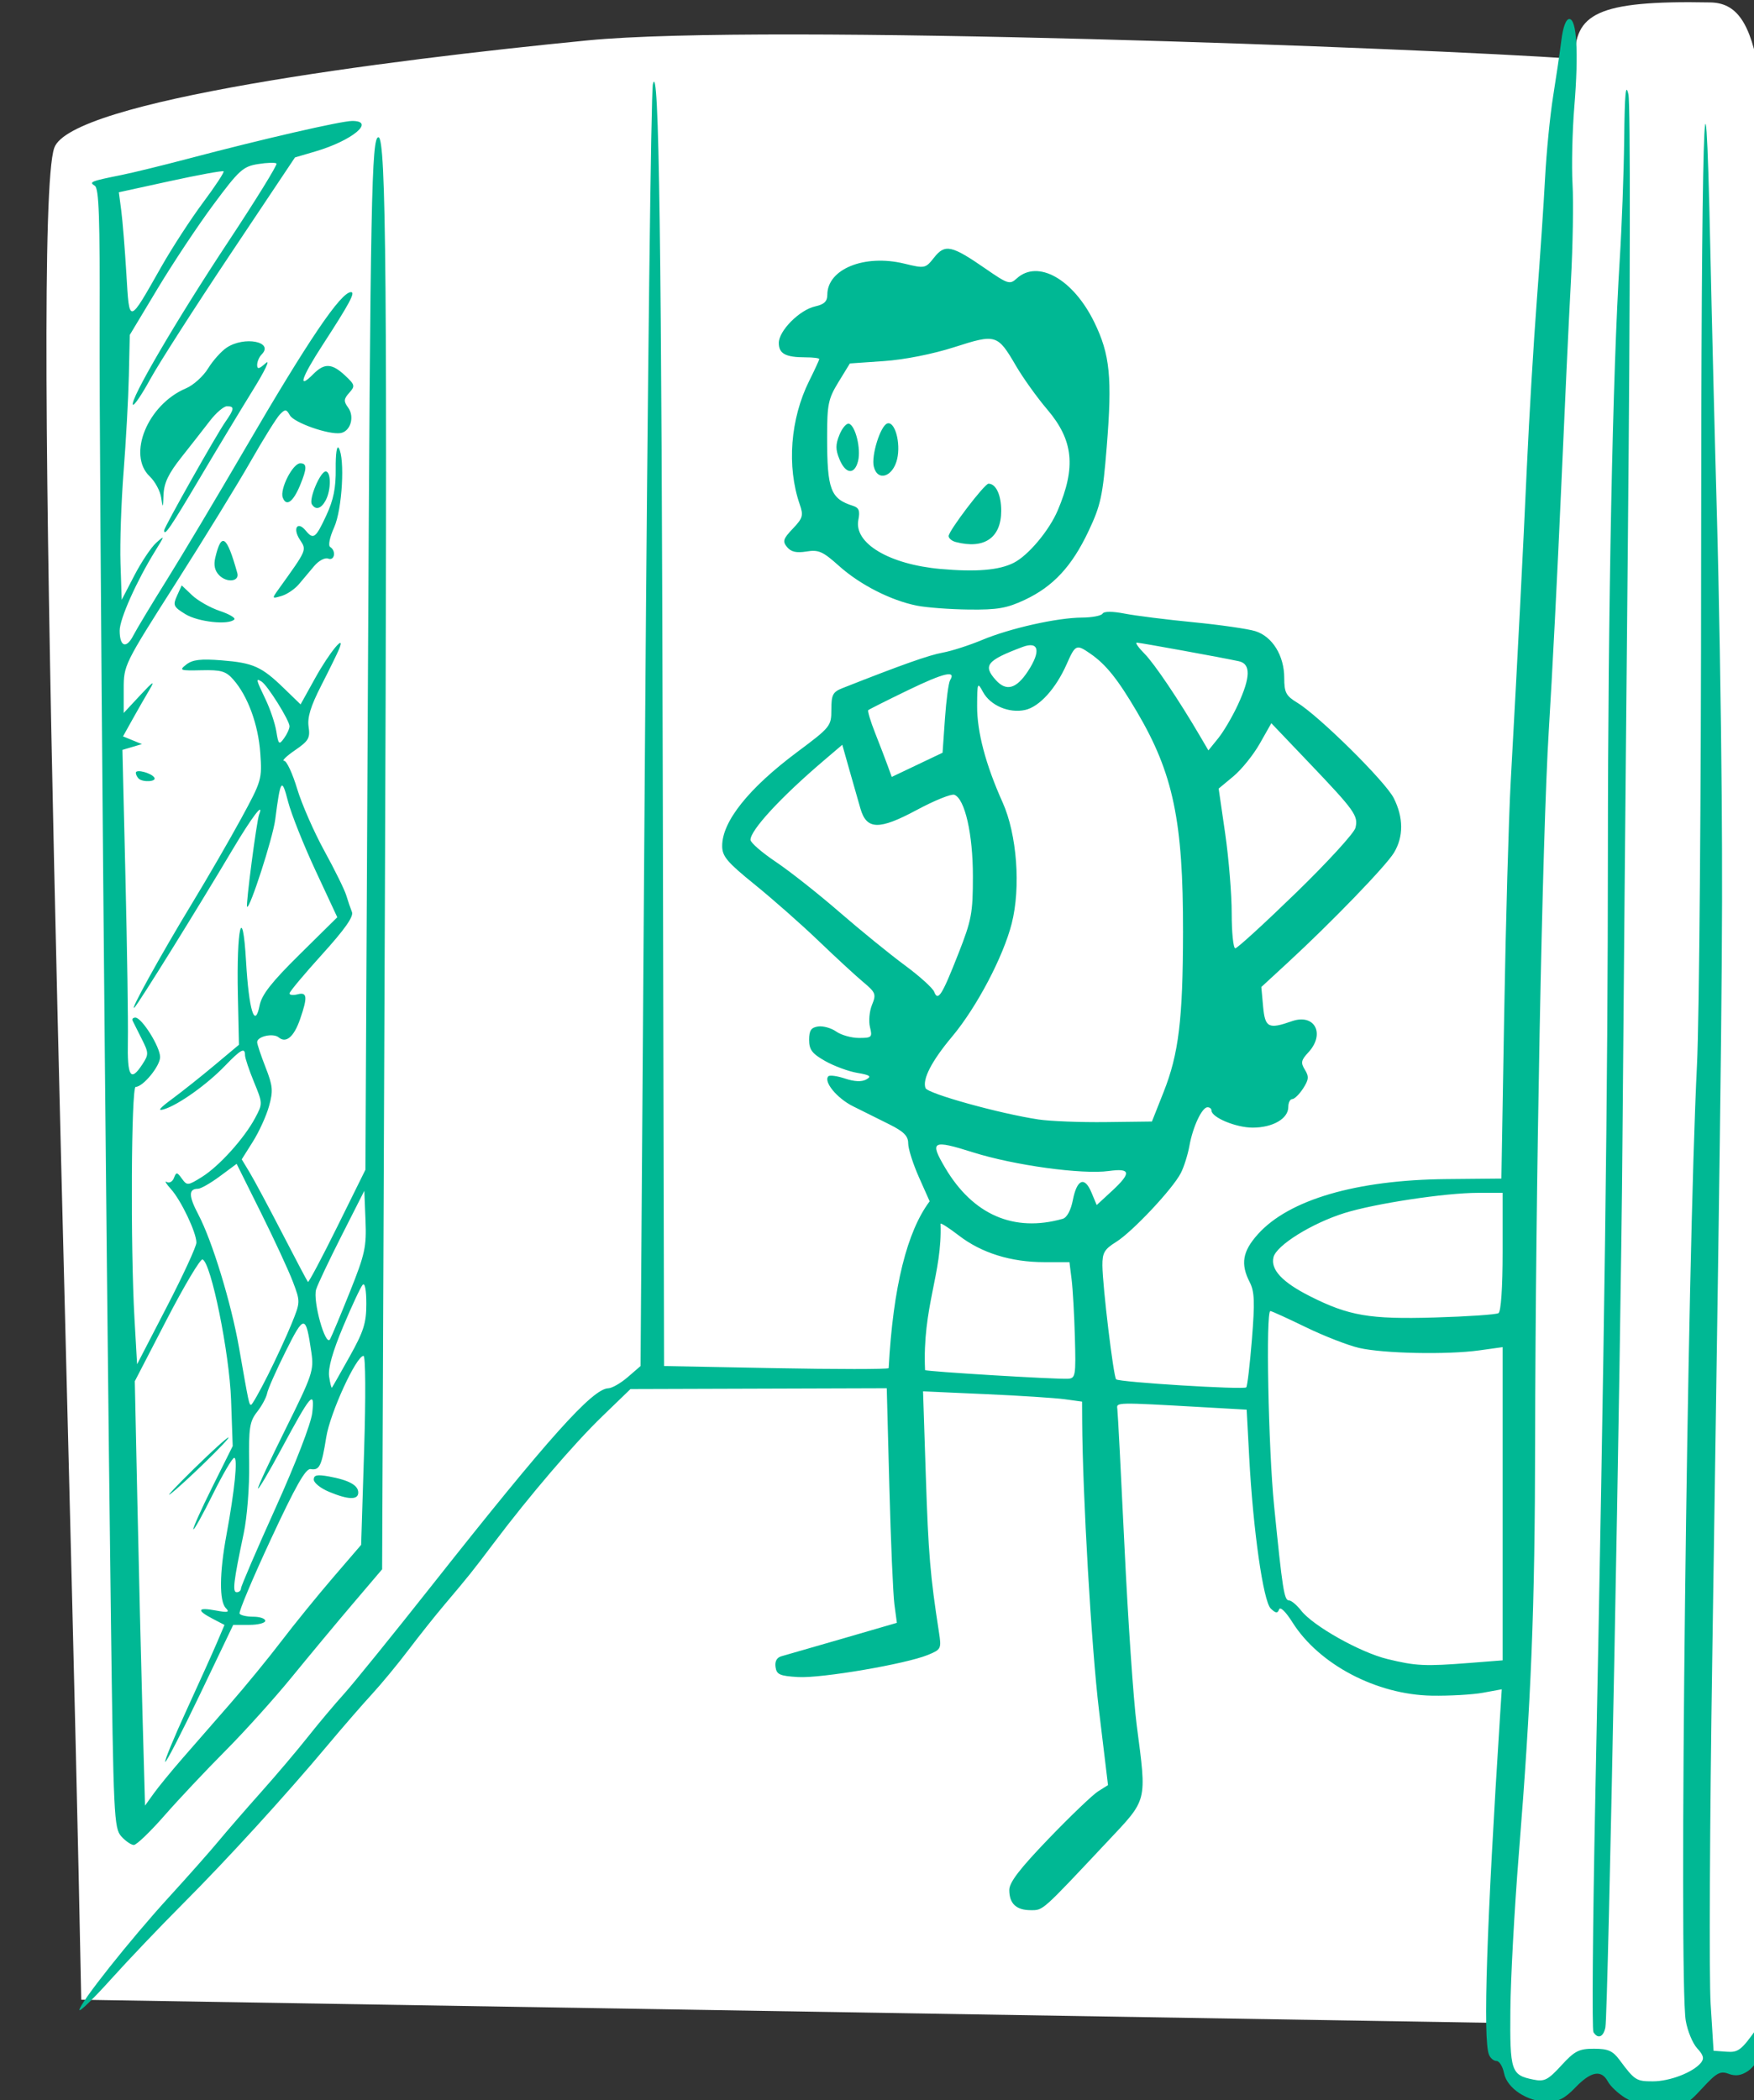 <?xml version="1.0" ?><svg height="349.808mm" viewBox="0 0 292.15 349.808" width="292.15mm" xmlns="http://www.w3.org/2000/svg">
    <rect x="0" y="0" width="292.15" height="349.808" fill="#333333" stroke="none"/>
    <path d="m 18593.6,2137.345 895.664,14.685 c 0,0 -3.577,40.032 20.117,41.44 23.694,1.408 21.458,-20.921 38.446,-21.726 16.988,-0.805 -1.511,31.514 48.047,22.093 10.475,-1.991 26.74,-22.16 26.74,-22.16 0,0 19.318,8.918 33.847,-17.837 14.529,-26.755 19.893,-528.459 19.446,-553.605 -0.223,-12.573 -13.07,-321.361 -17.629,-495.841 -4.558,-174.48 -8.018,-221.952 -40.883,-222.357 -72.448,-1.428 -84.728,7.667 -85.141,35.443 -95.23,-6.702 -508.879,-22.48 -620.316,-11.587 -129.244,12.634 -324.95,38.025 -335.294,67.553 -15.322,43.737 9.505,772.232 16.956,1163.899 z" fill="#FFFFFF" transform="translate(-194.103,170.368) matrix(0.265,0,0,0.265,-4719.67,-403.703)"/>
    <path d="m 19564.04,2199.02 c -4.453,-2.737 -9.354,-7.343 -10.89,-10.237 -4.069,-7.66 -10.621,-6.47 -20.407,3.705 -6.675,6.941 -10.661,8.963 -17.655,8.956 -12.598,-0.02 -25.312,-8.39 -27.207,-17.923 -0.836,-4.226 -2.973,-7.683 -4.744,-7.683 -1.773,0 -3.919,-1.823 -4.767,-4.052 -3.781,-9.931 -1.435,-81.044 7.036,-213.292 l 1.044,-16.26 -11.801,2.171 c -6.49,1.194 -20.951,2.019 -32.133,1.834 -34.749,-0.575 -70.978,-19.63 -87.628,-46.089 -4.221,-6.71 -7.689,-10.06 -8.402,-8.116 -0.953,2.601 -2.072,2.486 -5.221,-0.532 -4.714,-4.517 -11.118,-49.442 -13.548,-95.025 l -1.6,-29.982 -28.218,-1.603 c -54.131,-3.075 -53.682,-3.084 -53.078,1.093 0.306,2.113 2.34,41.306 4.524,87.094 2.185,45.788 5.616,95.931 7.625,111.429 6.388,49.287 7.146,46.273 -18.42,73.492 -41.516,44.197 -40.242,43.06 -48.12,43.06 -9.132,0 -13.517,-4.113 -13.517,-12.68 0,-4.794 6.594,-13.386 24.782,-32.288 13.629,-14.166 27.59,-27.529 31.024,-29.697 l 6.243,-3.941 -5.679,-47.151 c -4.739,-39.347 -10.319,-135.496 -10.557,-181.983 l -0.06,-11.877 -10.802,-1.491 c -5.94,-0.82 -28.43,-2.273 -49.978,-3.23 l -39.175,-1.74 1.753,53.531 c 1.586,48.45 2.786,62.685 8.224,97.708 1.635,10.543 1.424,10.986 -6.907,14.408 -13.921,5.719 -66.883,14.763 -81.51,13.918 -11.613,-0.671 -13.61,-1.554 -14.281,-6.323 -0.513,-3.617 0.81,-5.976 3.811,-6.787 2.529,-0.684 19.867,-5.682 38.526,-11.107 l 33.931,-9.864 -1.54,-11.527 c -0.847,-6.34 -2.277,-39.513 -3.18,-73.718 l -1.64,-62.191 -80.539,0.254 -80.54,0.254 -17.694,17.109 c -17.951,17.361 -45.574,49.629 -68.365,79.868 -13.402,17.781 -15.42,20.301 -31.151,38.909 -5.584,6.607 -15.667,19.287 -22.402,28.177 -6.734,8.891 -17.03,21.352 -22.877,27.692 -5.848,6.34 -18.357,20.749 -27.796,32.02 -26.655,31.827 -63.151,71.801 -91.216,99.91 -14.07,14.093 -34.389,35.418 -45.153,47.389 -10.763,11.97 -19.627,20.604 -19.697,19.185 -0.191,-3.831 31.85,-44.201 56.471,-71.154 11.861,-12.983 25.804,-28.73 30.983,-34.992 5.185,-6.262 17.192,-20.094 26.687,-30.739 9.494,-10.645 22.736,-26.27 29.422,-34.724 6.686,-8.453 16.863,-20.557 22.611,-26.896 5.749,-6.34 30.948,-37.463 56.002,-69.163 72.545,-91.795 100.329,-122.818 110.208,-123.06 2.341,-0.057 7.864,-3.227 12.278,-7.044 l 8.02,-6.94 2.84,-398.326 c 1.563,-219.079 3.773,-402.36 4.907,-407.292 3.899,-16.915 5.473,96.993 6.263,453.4 l 0.779,352.218 69.729,1.322 c 38.349,0.727 70.495,0.727 71.432,0 2.776,-51.513 11.701,-86.148 25.769,-104.859 l -6.746,-15.153 c -3.71,-8.334 -6.748,-17.891 -6.748,-21.237 0,-4.706 -2.737,-7.443 -12.073,-12.086 -6.641,-3.302 -16.834,-8.375 -22.65,-11.274 -10.075,-5.02 -18.7,-15.547 -15.436,-18.837 0.839,-0.847 5.571,-0.195 10.514,1.45 5.873,1.953 10.484,2.145 13.306,0.553 3.483,-1.964 2.381,-2.766 -5.689,-4.14 -5.504,-0.937 -14.56,-4.278 -20.126,-7.424 -8.247,-4.663 -10.116,-7.124 -10.116,-13.323 0,-5.919 1.258,-7.783 5.681,-8.417 3.121,-0.447 8.238,0.994 11.366,3.202 3.129,2.208 9.562,4.015 14.294,4.015 8.043,0 8.496,-0.444 6.913,-6.798 -0.93,-3.739 -0.359,-10.046 1.276,-14.017 2.742,-6.675 2.323,-7.757 -5.55,-14.335 -4.682,-3.914 -17.252,-15.505 -27.931,-25.758 -10.675,-10.253 -28.699,-26.167 -40.053,-35.363 -17.583,-14.243 -20.641,-17.863 -20.641,-24.432 0,-15.387 16.674,-36.251 47.141,-58.994 20.975,-15.658 21.484,-16.289 21.484,-26.726 0,-9.285 0.916,-11.052 6.99,-13.447 37.152,-14.66 54.293,-20.734 62.905,-22.293 5.592,-1.012 16.75,-4.592 24.793,-7.955 17.66,-7.383 47.261,-14.019 62.874,-14.095 6.28,-0.032 12.085,-1.144 12.9,-2.473 0.929,-1.514 6.155,-1.513 13.998,0 6.885,1.331 26.24,3.759 43.015,5.396 16.777,1.636 34.305,4.155 38.959,5.598 10.74,3.33 18.207,15.371 18.22,29.378 0,9.254 1.081,11.286 8.269,15.659 13.65,8.303 55.273,49.466 60.538,59.864 6.185,12.216 6.239,24.323 0.153,34.373 -5.036,8.325 -39.121,43.603 -66.694,69.027 l -16.668,15.37 1.104,12.168 c 1.216,13.398 3.352,14.503 18.058,9.336 14.399,-5.059 21.22,7.973 10.302,19.685 -4.477,4.803 -4.792,6.433 -2.085,10.8 2.639,4.262 2.447,6.284 -1.139,11.799 -2.379,3.661 -5.445,6.656 -6.809,6.656 -1.367,0 -2.484,2.24 -2.484,4.978 0,7.317 -9.751,12.953 -22.413,12.953 -10.5,0 -25.878,-6.417 -25.878,-10.799 0,-1.105 -1.115,-2.009 -2.477,-2.009 -3.48,0 -9.217,12.219 -11.382,24.246 -1.003,5.587 -3.435,13.291 -5.4,17.121 -5.116,9.973 -30.412,36.9 -40.662,43.284 -7.388,4.602 -8.692,6.842 -8.625,14.819 0.113,13.102 6.95,69.847 8.622,71.531 1.796,1.813 80.204,6.654 81.797,5.051 0.671,-0.677 2.265,-14.205 3.545,-30.062 1.906,-23.643 1.658,-30.13 -1.379,-36.052 -5.873,-11.444 -4.531,-19.35 5.113,-30.108 19.49,-21.741 61.875,-34.143 118.514,-34.677 l 34.563,-0.326 1.773,-103.744 c 0.976,-57.059 2.82,-122.764 4.099,-146.01 4.834,-87.837 7.584,-141.403 10.134,-197.242 1.448,-31.7 4.268,-78.961 6.268,-105.025 1.997,-26.064 4.331,-60.645 5.187,-76.847 0.857,-16.202 3.125,-39.256 5.043,-51.232 1.919,-11.975 4.25,-27.825 5.177,-35.222 1.069,-8.511 2.912,-13.448 5.017,-13.448 4.718,0 5.927,21.148 3.146,55.074 -1.269,15.498 -1.776,37.399 -1.124,48.67 0.653,11.271 0.191,38.936 -1.045,61.478 -1.228,22.542 -3.988,81.33 -6.135,130.641 -2.146,49.31 -5.624,117.32 -7.73,151.133 -4.1,65.834 -8.387,289.129 -8.607,448.277 -0.151,103.715 -2.391,160.232 -10.292,258.72 -2.711,33.813 -5.077,77.457 -5.255,96.986 -0.356,38.919 0.411,41.255 14.508,44.096 6.905,1.391 9.101,0.275 17.533,-8.908 8.384,-9.133 11.047,-10.499 20.481,-10.499 8.867,0 11.801,1.285 16.086,7.044 9.543,12.829 10.506,13.448 20.898,13.448 10.713,0 25.269,-5.604 30.242,-11.642 2.199,-2.672 1.657,-4.796 -2.326,-9.104 -2.858,-3.091 -6.097,-10.926 -7.198,-17.412 -4.428,-26.016 0.873,-476.282 7.076,-600.957 1.399,-28.177 2.567,-169.961 2.59,-315.075 0.03,-271.175 2.422,-353.21 5.752,-198.523 1.015,47.197 2.887,122.7 4.156,167.784 1.27,45.084 2.632,124.621 3.028,176.749 0.693,91.782 0.17,138.868 -5.938,541.775 -1.572,103.552 -2.029,201.533 -1.018,217.735 l 1.838,29.458 8.207,0.601 c 7.414,0.543 9.301,-0.946 19.484,-15.37 10.491,-14.862 11.329,-15.496 12.058,-9.137 0.993,8.648 -10.365,31.528 -18.23,36.721 -4.236,2.798 -7.735,3.282 -12.052,1.669 -5.247,-1.96 -7.513,-0.73 -16.427,8.912 -9.97,10.78 -10.892,11.185 -25.419,11.176 -10.435,0 -17.562,-1.54 -23.17,-4.986 z m -98.015,-273.331 20.97,-1.645 v -98.426 -98.426 l -14.615,2.034 c -20.215,2.814 -60.334,1.998 -75.613,-1.537 -6.991,-1.617 -22.079,-7.495 -33.526,-13.062 -11.454,-5.567 -21.46,-10.121 -22.241,-10.121 -2.931,0 -1.275,86.125 2.353,122.388 5.279,52.732 6.342,59.484 9.359,59.484 1.463,0 4.902,2.879 7.648,6.397 7.574,9.704 37.075,26.276 54.204,30.448 17.964,4.377 23.63,4.648 51.461,2.465 z m -247.872,-204.532 c -0.386,-14.089 -1.315,-30.515 -2.063,-36.502 l -1.363,-10.887 h -15.904 c -20.891,0 -39.339,-5.751 -53.573,-16.7 -6.349,-4.885 -11.544,-8.202 -11.544,-7.371 1.146,31.282 -11.526,52.288 -9.729,91.925 0.974,0.934 82.296,5.858 89.792,5.437 4.774,-0.268 5.038,-1.838 4.384,-25.901 z m 266.228,-15.325 c 1.595,-0.993 2.614,-16.046 2.614,-38.62 v -36.992 h -15.56 c -20.436,0 -64.808,6.726 -83.921,12.722 -20.473,6.422 -42.672,20.243 -44.537,27.728 -1.929,7.746 5.463,15.682 22.754,24.434 24.531,12.416 37.682,14.667 78.618,13.459 20.58,-0.607 38.593,-1.837 40.032,-2.732 z m -273.915,-59.285 c 2.668,-0.754 5.119,-5.264 6.396,-11.777 2.583,-13.158 7.385,-15.121 11.697,-4.781 l 3.296,7.9 9.385,-8.662 c 12.549,-11.586 12.128,-14.656 -1.751,-12.739 -16.763,2.316 -59.527,-3.557 -85.374,-11.724 -25.691,-8.118 -27.473,-7.12 -17.464,9.785 17.47,29.5 43.201,40.654 73.815,31.998 z m 63.448,-79.696 c 9.5,-23.996 12.117,-45.591 12.201,-100.571 0.114,-69.704 -6.155,-99.649 -28.925,-138.326 -12.192,-20.711 -19.497,-29.822 -29.373,-36.645 -8.727,-6.027 -9.383,-5.736 -14.8,6.546 -6.806,15.44 -17.177,26.879 -26.173,28.87 -10.065,2.228 -21.881,-2.816 -26.452,-11.293 -3.456,-6.411 -3.611,-6.049 -3.691,8.679 -0.1,16.351 5.337,36.912 16.008,60.675 9.026,20.105 11.527,53.38 5.726,76.186 -5.331,20.949 -22.095,52.737 -37.493,71.091 -12.827,15.29 -18.777,26.817 -16.679,32.322 1.325,3.482 46.666,16.07 71.011,19.717 7.376,1.105 26.436,1.847 42.354,1.65 l 28.945,-0.359 z m -129.06,-86.8 c 8.38,-21.329 9.185,-25.599 9.185,-48.854 0,-26.488 -5.034,-48.607 -11.639,-51.163 -1.874,-0.724 -12.479,3.556 -23.568,9.511 -23.747,12.752 -31.557,12.586 -35.456,-0.752 -1.338,-4.58 -4.456,-15.494 -6.93,-24.255 l -4.497,-15.93 -11.693,9.967 c -26.844,22.878 -46.007,43.613 -46.007,49.779 0,1.737 7.149,7.952 15.884,13.811 8.737,5.858 26.752,20.077 40.031,31.596 13.281,11.519 31.747,26.545 41.034,33.391 9.289,6.846 17.617,14.364 18.509,16.709 2.381,6.253 4.875,2.336 15.147,-23.809 z m 212.255,-38.392 c 19.74,-19.177 36.56,-37.558 37.379,-40.846 1.882,-7.558 -0.359,-10.7 -29.256,-41.002 l -23.614,-24.763 -7.272,12.832 c -3.998,7.058 -11.449,16.303 -16.553,20.544 l -9.282,7.712 4.097,28.247 c 2.252,15.536 4.098,38.124 4.098,50.195 0,12.072 1.015,21.948 2.259,21.948 1.24,0 18.408,-15.69 38.144,-34.868 z m -220.638,-109.418 c 0.821,-11.749 2.27,-22.628 3.219,-24.174 4.018,-6.549 -3.876,-4.689 -26.442,6.234 -13.212,6.395 -24.456,12.042 -24.987,12.549 -0.534,0.507 1.437,7.015 4.373,14.462 2.941,7.447 6.482,16.68 7.872,20.518 l 2.525,6.978 15.973,-7.601 15.972,-7.601 z m 184.156,-8.844 c 7.994,-17.316 8.156,-25.672 0.524,-27.312 -11.07,-2.379 -62.127,-11.677 -64.121,-11.677 -1.11,0 1.075,3.117 4.855,6.928 6.244,6.295 21.552,29.018 34.967,51.911 l 5.207,8.888 6.161,-7.607 c 3.389,-4.184 8.974,-13.693 12.407,-21.131 z m -132.016,-20.994 c 8.324,-12.675 6.909,-19.129 -3.347,-15.278 -22.503,8.451 -25.074,11.62 -16.853,20.777 6.585,7.331 12.904,5.61 20.2,-5.499 z m 355.442,855.296 c -0.934,-1.524 -0.417,-66.94 1.147,-145.37 5.916,-296.337 7.931,-447.012 7.964,-596 0.03,-154.001 3.015,-303.146 7.438,-372.71 1.3,-20.428 2.557,-54.434 2.795,-75.567 0.325,-28.988 0.981,-35.908 2.668,-28.178 1.294,5.932 1.152,123.509 -0.338,279.213 -1.414,147.931 -2.964,319.686 -3.444,381.676 -1.018,131.531 -9.011,545.506 -10.694,553.942 -1.228,6.147 -4.745,7.545 -7.536,2.993 z m -925.272,-123.014 c -4.581,-5.101 -4.933,-12.551 -6.561,-138.966 -3.195,-248.558 -7.348,-724.799 -7.065,-810.842 0.219,-67.612 -0.413,-85.971 -3.022,-87.596 -3.846,-2.396 -2.659,-2.876 16.892,-6.809 6.987,-1.406 25.859,-6.028 41.936,-10.27 46.692,-12.323 96.055,-23.676 102.941,-23.676 14.888,0 0,12.37 -23.068,19.145 l -12.896,3.79 -40.676,60.897 c -22.372,33.493 -44.983,68.765 -50.242,78.381 -5.261,9.616 -10.167,16.876 -10.904,16.133 -2.397,-2.416 27.163,-53.003 59.711,-102.183 17.497,-26.44 31.222,-48.667 30.498,-49.395 -0.72,-0.728 -5.956,-0.575 -11.632,0.34 -9.417,1.518 -11.867,3.743 -27.952,25.392 -9.697,13.051 -25.505,36.836 -35.132,52.855 l -17.504,29.127 -0.579,25.616 c -0.317,14.089 -1.803,41.178 -3.295,60.197 -1.494,19.02 -2.378,44.956 -1.962,57.636 l 0.756,23.054 7.981,-15.369 c 4.39,-8.453 10.559,-17.675 13.714,-20.493 5.511,-4.928 5.488,-4.734 -0.618,5.123 -11.727,18.939 -22.35,42.734 -22.35,50.062 0,10.12 4.165,11.669 8.534,3.174 2.019,-3.92 11.585,-19.808 21.259,-35.305 9.673,-15.498 31.686,-52.384 48.917,-81.971 39.725,-68.21 60.294,-98.621 66.697,-98.621 2.899,0 -0.966,7.205 -17.622,32.864 -13.719,21.131 -16.221,28.885 -5.998,18.581 6.91,-6.963 11.646,-6.734 19.878,0.958 6.26,5.852 6.445,6.617 2.623,10.887 -3.505,3.918 -3.605,5.287 -0.663,9.325 4.222,5.8 1.395,15.062 -4.881,15.99 -7.48,1.107 -29.135,-6.522 -31.767,-11.191 -2.204,-3.917 -2.903,-3.981 -6.252,-0.567 -2.073,2.113 -10.338,15.37 -18.37,29.458 -8.03,14.089 -29.274,48.659 -47.207,76.822 -32.336,50.783 -32.606,51.331 -32.606,66.29 v 15.084 l 10.433,-11.216 c 8.116,-8.726 9.412,-9.51 5.848,-3.531 -2.522,4.227 -7.314,12.584 -10.651,18.573 l -6.065,10.888 5.937,2.429 5.934,2.43 -6.12,1.816 -6.12,1.816 1.917,80.925 c 1.055,44.509 1.73,90.435 1.499,102.058 -0.443,22.495 1.747,25.978 9.161,14.57 4.025,-6.186 3.996,-7.105 -0.509,-16.01 -2.627,-5.196 -5.187,-10.312 -5.69,-11.368 -0.503,-1.057 0.284,-1.921 1.748,-1.921 4.048,0 15.552,18.357 15.552,24.813 0,5.657 -10.724,18.734 -15.362,18.734 -2.79,0 -3.311,100.715 -0.754,145.439 l 1.652,28.887 18.669,-36.08 c 10.27,-19.844 18.645,-38.03 18.614,-40.414 -0.07,-6.454 -9.635,-26.512 -15.986,-33.566 -3.058,-3.397 -4.251,-5.421 -2.65,-4.497 1.602,0.924 3.634,-0.22 4.517,-2.542 1.46,-3.83 1.922,-3.789 4.994,0.446 3.249,4.479 3.755,4.437 12.565,-1.05 10.812,-6.736 26.595,-24.213 33.451,-37.043 4.835,-9.046 4.831,-9.181 -0.735,-22.715 -3.079,-7.488 -5.601,-15.033 -5.601,-16.767 0,-5.104 -2.573,-3.736 -12.64,6.718 -11.219,11.653 -29.258,24.508 -38.191,27.218 -4.507,1.367 -3.028,-0.527 5.083,-6.514 6.289,-4.643 18.299,-14.191 26.686,-21.218 l 15.25,-12.776 -0.679,-30.95 c -0.943,-42.94 2.95,-59.112 5.146,-21.377 1.785,30.72 5.505,42.737 8.53,27.569 1.354,-6.779 7.52,-14.625 25.298,-32.17 l 23.512,-23.205 -13.657,-29.308 c -7.51,-16.119 -15.288,-35.648 -17.282,-43.396 -3.963,-15.4 -4.762,-14.275 -8.086,11.399 -1.483,11.462 -16.06,56.57 -17.676,54.697 -0.9,-1.046 5.97,-53.691 7.558,-57.904 3.298,-8.747 -4.657,1.732 -16.65,21.929 -22.155,37.316 -58.914,96.514 -61.623,99.239 -4.015,4.042 16.45,-33.004 36.087,-65.32 9.842,-16.202 23.801,-40.308 31.012,-53.569 12.787,-23.509 13.083,-24.534 11.912,-41.027 -1.268,-17.883 -7.844,-35.787 -16.925,-46.102 -4.679,-5.312 -7.589,-6.167 -20.037,-5.885 -13.603,0.309 -14.23,0.069 -9.479,-3.627 3.891,-3.03 9.073,-3.639 22.109,-2.601 19.951,1.589 25.119,3.903 39.192,17.55 l 10.468,10.152 9.137,-16.464 c 9.025,-16.264 19.439,-28.889 15.048,-18.24 -1.1,2.66 -6.121,12.905 -11.166,22.768 -6.687,13.077 -8.845,20.113 -7.97,25.992 1.052,7.064 0,8.887 -8.534,14.729 -5.356,3.667 -8.439,6.668 -6.852,6.668 1.585,0 5.262,7.891 8.168,17.535 2.907,9.644 10.61,27.223 17.114,39.064 6.508,11.841 12.701,24.411 13.763,27.933 1.061,3.522 2.676,8.246 3.588,10.498 1.156,2.849 -4.563,10.961 -18.797,26.666 -11.252,12.414 -20.456,23.432 -20.456,24.484 0,1.052 2.286,1.309 5.082,0.573 6.05,-1.595 6.387,1.669 1.598,15.529 -3.866,11.191 -8.814,15.436 -13.463,11.548 -3.453,-2.888 -13.552,-0.655 -13.552,2.997 0,1.262 2.367,8.348 5.261,15.746 4.615,11.801 4.886,14.804 2.198,24.472 -1.682,6.061 -6.229,16.059 -10.105,22.219 l -7.046,11.199 5.002,8.293 c 2.752,4.561 11.927,21.693 20.389,38.07 8.46,16.377 15.757,30.189 16.215,30.694 0.458,0.505 8.774,-15.151 18.482,-34.791 l 17.649,-35.709 1.584,-309.742 c 1.536,-300.632 2.284,-339.2 6.596,-339.2 4.868,0 5.651,93.941 4.039,484.891 l -1.713,415.163 -18.307,21.513 c -10.069,11.832 -27.325,32.569 -38.349,46.082 -11.023,13.514 -29.897,34.463 -41.938,46.556 -12.041,12.092 -29.208,30.337 -38.148,40.542 -8.941,10.206 -17.628,18.557 -19.305,18.557 -1.676,0 -5.227,-2.425 -7.891,-5.39 z m 38.354,-48.93 c 6.997,-8.038 20.574,-23.599 30.173,-34.581 9.595,-10.982 24.029,-28.612 32.076,-39.178 8.043,-10.567 22.617,-28.511 32.388,-39.875 l 17.759,-20.663 1.868,-59.386 c 1.068,-34.016 0.91,-59.386 -0.375,-59.386 -4.561,0 -20.989,35.827 -23.425,51.085 -2.922,18.262 -4.269,21.018 -9.832,20.067 -3.096,-0.53 -9.405,10.609 -24.99,44.106 -11.463,24.648 -20.314,45.685 -19.661,46.749 0.651,1.064 4.55,1.934 8.66,1.934 4.112,0 7.476,1.153 7.476,2.562 0,1.409 -4.528,2.562 -10.06,2.562 h -10.062 l -20.847,43.562 c -11.466,23.959 -21.318,43.089 -21.889,42.511 -0.574,-0.578 5.49,-15.282 13.477,-32.675 7.987,-17.393 16.603,-36.517 19.145,-42.496 l 4.625,-10.872 -7.527,-3.923 c -10.221,-5.327 -9.462,-7.282 2.003,-5.159 7.715,1.429 8.926,1.142 6.353,-1.508 -4.168,-4.295 -4.027,-21.967 0.367,-45.795 5.221,-28.311 7.272,-48.675 4.901,-48.632 -1.15,0.022 -7.197,10.34 -13.438,22.932 -6.241,12.592 -11.743,22.494 -12.23,22.004 -0.485,-0.489 4.882,-12.465 11.926,-26.613 l 12.808,-25.723 -1.024,-28.979 c -1.05,-29.684 -12.613,-86.56 -17.955,-88.313 -1.379,-0.454 -11.52,16.581 -22.533,37.855 l -20.021,38.68 1.62,75.932 c 0.891,41.763 2.341,101.777 3.214,133.366 l 1.596,57.434 5.355,-7.484 c 2.948,-4.116 11.082,-14.06 18.079,-22.098 z m 7.353,-182.163 c 11.026,-10.822 20.747,-19.65 21.603,-19.619 1.798,0.065 -29.139,30.155 -36.631,35.629 -2.761,2.016 4.001,-5.188 15.028,-16.01 z m 84.795,14.5 c -5.242,-2.192 -9.532,-5.643 -9.532,-7.669 0,-2.858 2.137,-3.296 9.532,-1.951 12.542,2.282 18.427,5.512 18.427,10.115 0,4.754 -6.27,4.585 -18.427,-0.496 z m -55.281,60.749 c 0,-1.329 9.78,-24.095 21.733,-50.591 12.642,-28.021 22.285,-52.998 23.054,-59.703 1.704,-14.883 -0.787,-11.978 -19.395,22.629 -7.61,14.153 -14.218,25.349 -14.683,24.879 -0.467,-0.47 7.283,-17.212 17.222,-37.204 16.994,-34.195 17.963,-37.059 16.32,-48.303 -3.513,-24.028 -4.499,-24.069 -16.166,-0.68 -5.901,11.831 -11.144,23.674 -11.649,26.317 -0.505,2.644 -3.336,7.904 -6.291,11.69 -4.729,6.059 -5.328,9.966 -5,32.595 0.21,14.535 -1.269,33.506 -3.406,43.642 -6.466,30.683 -7.231,37.143 -4.396,37.143 1.462,0 2.657,-1.087 2.657,-2.416 z m 16.884,-133.989 c 5.127,-10.214 11.839,-24.765 14.918,-32.336 5.559,-13.673 5.564,-13.848 0.858,-26.333 -2.608,-6.912 -11.637,-26.434 -20.065,-43.382 l -15.326,-30.814 -10.572,7.836 c -5.816,4.31 -11.997,7.836 -13.734,7.836 -5.972,0 -5.916,4.527 0.198,16.114 8.753,16.592 20.687,55.633 25.637,83.879 6.24,35.587 6.279,35.771 7.574,35.771 0.652,0 5.384,-8.357 10.512,-18.572 z m 51.411,-11.756 c 8.836,-15.827 10.495,-21.074 10.495,-33.172 0,-8.61 -0.916,-13.396 -2.284,-11.938 -1.259,1.338 -6.777,13.126 -12.26,26.194 -6.725,16.025 -9.605,26.279 -8.845,31.498 0.619,4.256 1.413,7.396 1.764,6.979 0.35,-0.418 5.358,-9.22 11.13,-19.56 z m 0.207,-40.778 c 9.475,-23.693 10.438,-28.104 9.764,-44.828 l -0.746,-18.549 -14.277,28.177 c -7.852,15.498 -15.054,30.696 -16.004,33.775 -2.23,7.228 5.92,36.421 8.747,31.325 1.103,-1.992 6.736,-15.447 12.516,-29.9 z m -38.001,-355.385 c 0,-3.62 -13.832,-25.722 -17.545,-28.035 -3.783,-2.357 -3.598,-1.519 2.503,11.207 2.914,6.074 5.951,15.106 6.75,20.073 1.335,8.296 1.733,8.647 4.873,4.318 1.88,-2.592 3.419,-5.995 3.419,-7.563 z m -80.453,-288.967 c 6.774,-11.922 18.547,-30.022 26.161,-40.223 7.615,-10.201 13.398,-18.998 12.853,-19.548 -0.547,-0.55 -15.578,2.186 -33.407,6.08 l -32.415,7.079 1.514,11.527 c 0.83,6.34 2.271,24.107 3.198,39.483 1.951,32.34 1.125,32.505 22.096,-4.398 z m 1021.118,626.444 c -1.914,-21.853 -3.567,-109.603 -4.352,-231.183 -0.875,-135.406 -2.455,-213.771 -5.124,-253.597 -2.117,-31.7 -4.867,-72.621 -6.104,-90.936 -3.124,-46.227 -3.078,-121.463 0.08,-116.552 1.355,2.113 2.481,13.694 2.503,25.735 0.03,21.443 7.967,128.426 12.71,171.506 5.073,46.064 7.498,128.228 8.972,303.998 1.43,170.758 0.5,226.25 -3.802,226.25 -0.984,0 -3.179,-15.85 -4.875,-35.222 z m -1035.555,-304.615 c -0.933,-0.939 -1.695,-2.561 -1.695,-3.603 0,-2.462 9.829,0.121 11.629,3.058 1.598,2.606 -7.398,3.099 -9.934,0.545 z m 29.47,-103.271 c -7.538,-4.631 -7.981,-5.608 -5.284,-11.577 l 2.947,-6.519 6.556,6.216 c 3.605,3.419 11.432,7.848 17.393,9.843 5.96,1.994 10.059,4.411 9.105,5.37 -3.602,3.633 -22.765,1.554 -30.717,-3.333 z m 459.822,-5.349 c -16.39,-3.25 -35.84,-13.163 -49.016,-24.976 -10.186,-9.136 -12.85,-10.317 -20.449,-9.074 -6.286,1.028 -9.707,0.255 -12.186,-2.756 -2.981,-3.619 -2.493,-5.19 3.604,-11.603 6.304,-6.631 6.762,-8.253 4.324,-15.303 -8.213,-23.741 -5.902,-53.753 5.972,-77.582 3.466,-6.954 6.304,-13.126 6.304,-13.714 0,-0.589 -3.911,-1.071 -8.689,-1.071 -12.48,0 -16.73,-2.296 -16.73,-9.042 0,-7.671 13.075,-20.808 22.868,-22.976 5.661,-1.253 7.632,-3.146 7.632,-7.32 0,-16.141 23.331,-25.613 48.252,-19.588 13.142,3.178 13.389,3.128 18.899,-3.837 6.811,-8.61 10.982,-7.699 32.314,7.056 14.033,9.706 15.248,10.086 19.584,6.13 13.282,-12.117 35.51,0.412 48.726,27.467 9.91,20.291 11.364,34.827 7.835,78.441 -2.489,30.784 -3.731,36.55 -11.394,52.807 -10.455,22.189 -22.224,34.884 -40.131,43.285 -11.264,5.285 -17.131,6.302 -35.126,6.089 -11.882,-0.14 -26.55,-1.236 -32.593,-2.435 z m 60.809,-26.939 c 9.154,-4.651 22.236,-20.234 27.63,-32.917 11.627,-27.335 9.869,-44.164 -6.637,-63.53 -6.32,-7.414 -15.118,-19.695 -19.554,-27.293 -11.645,-19.942 -12.554,-20.219 -38.833,-11.785 -13.446,4.315 -31.268,7.846 -44.087,8.736 l -21.518,1.493 -7.151,11.675 c -6.444,10.52 -7.15,13.942 -7.152,34.581 0,33.12 2.13,38.763 16.323,43.254 3.692,1.168 4.435,3.14 3.311,8.8 -2.912,14.666 19.359,27.969 51.66,30.857 22.387,2.001 36.84,0.785 46.008,-3.871 z m -36.475,-13.071 c -2.45,-0.644 -4.449,-2.327 -4.449,-3.74 0,-3.289 22.554,-32.918 25.056,-32.918 4.687,0 7.986,7.044 7.986,17.063 0,16.976 -10.7,24.308 -28.593,19.595 z m -51.483,-47.378 c -1.702,-6.912 4.149,-25.678 8.464,-27.127 4.764,-1.6 8.589,12.169 6.21,22.353 -2.628,11.248 -12.301,14.396 -14.674,4.774 z m -21.592,-4.649 c -2.522,-6.139 -2.513,-9.251 0.04,-15.466 1.759,-4.28 4.455,-7.359 5.989,-6.844 4.079,1.37 7.576,15.795 5.678,23.418 -2.202,8.845 -7.836,8.312 -11.708,-1.108 z m -352.522,81.675 c 18.103,-25.25 17.741,-24.4 13.273,-31.273 -4.565,-7.02 -1.339,-11.757 3.777,-5.546 4.833,5.87 6.262,4.824 12.885,-9.428 4.594,-9.885 6.108,-17.367 5.968,-29.516 -0.114,-9.178 0.71,-14.853 1.868,-13.015 4.067,6.458 2.222,38.668 -2.86,49.951 -2.809,6.237 -3.864,11.461 -2.484,12.319 3.887,2.421 2.779,8.861 -1.258,7.301 -2.014,-0.779 -5.911,1.264 -8.701,4.563 -2.782,3.286 -7.146,8.467 -9.697,11.515 -2.554,3.048 -7.456,6.372 -10.895,7.389 -6.178,1.824 -6.201,1.77 -1.876,-4.26 z m -37.313,-8.727 c -2.799,-2.821 -3.601,-6.359 -2.499,-11.014 3.892,-16.432 7.233,-14.112 13.869,9.639 1.485,5.31 -6.506,6.277 -11.37,1.375 z m -34.618,-28.233 c 0,-1.969 32.71,-59.954 38.454,-68.165 5.723,-8.187 5.904,-9.851 1.049,-9.851 -2.038,0 -6.9,4.16 -10.801,9.245 -3.903,5.085 -11.959,15.381 -17.901,22.882 -8.08,10.202 -10.898,16.1 -11.182,23.416 -0.338,8.64 -0.504,8.883 -1.452,2.094 -0.589,-4.227 -3.848,-10.325 -7.244,-13.552 -14.292,-13.585 -1.263,-45.206 22.808,-55.341 4.603,-1.938 10.849,-7.572 13.885,-12.518 3.033,-4.947 8.313,-10.843 11.736,-13.102 11.126,-7.349 29.852,-3.667 21.933,4.312 -1.555,1.568 -2.828,4.528 -2.828,6.578 0,2.903 1.204,2.648 5.443,-1.153 2.993,-2.684 -0.632,4.918 -8.053,16.894 -7.422,11.976 -22.55,37.047 -33.616,55.714 -18.348,30.948 -22.231,36.632 -22.231,32.547 z m 92.841,-16.425 c -2.008,-3.273 5.306,-20.605 8.694,-20.605 3.434,0 3.459,11.662 0.03,18.1 -2.855,5.376 -6.36,6.381 -8.736,2.506 z m -18.28,-4.127 c -2.021,-5.306 6.265,-21.602 10.983,-21.602 4.335,0 4.302,3.141 -0.133,13.858 -4.341,10.473 -8.635,13.54 -10.842,7.743 z" fill="#00B894" transform="translate(-194.103,170.368) matrix(0.265,0,0,0.265,-4719.67,-403.703)"/>
</svg>